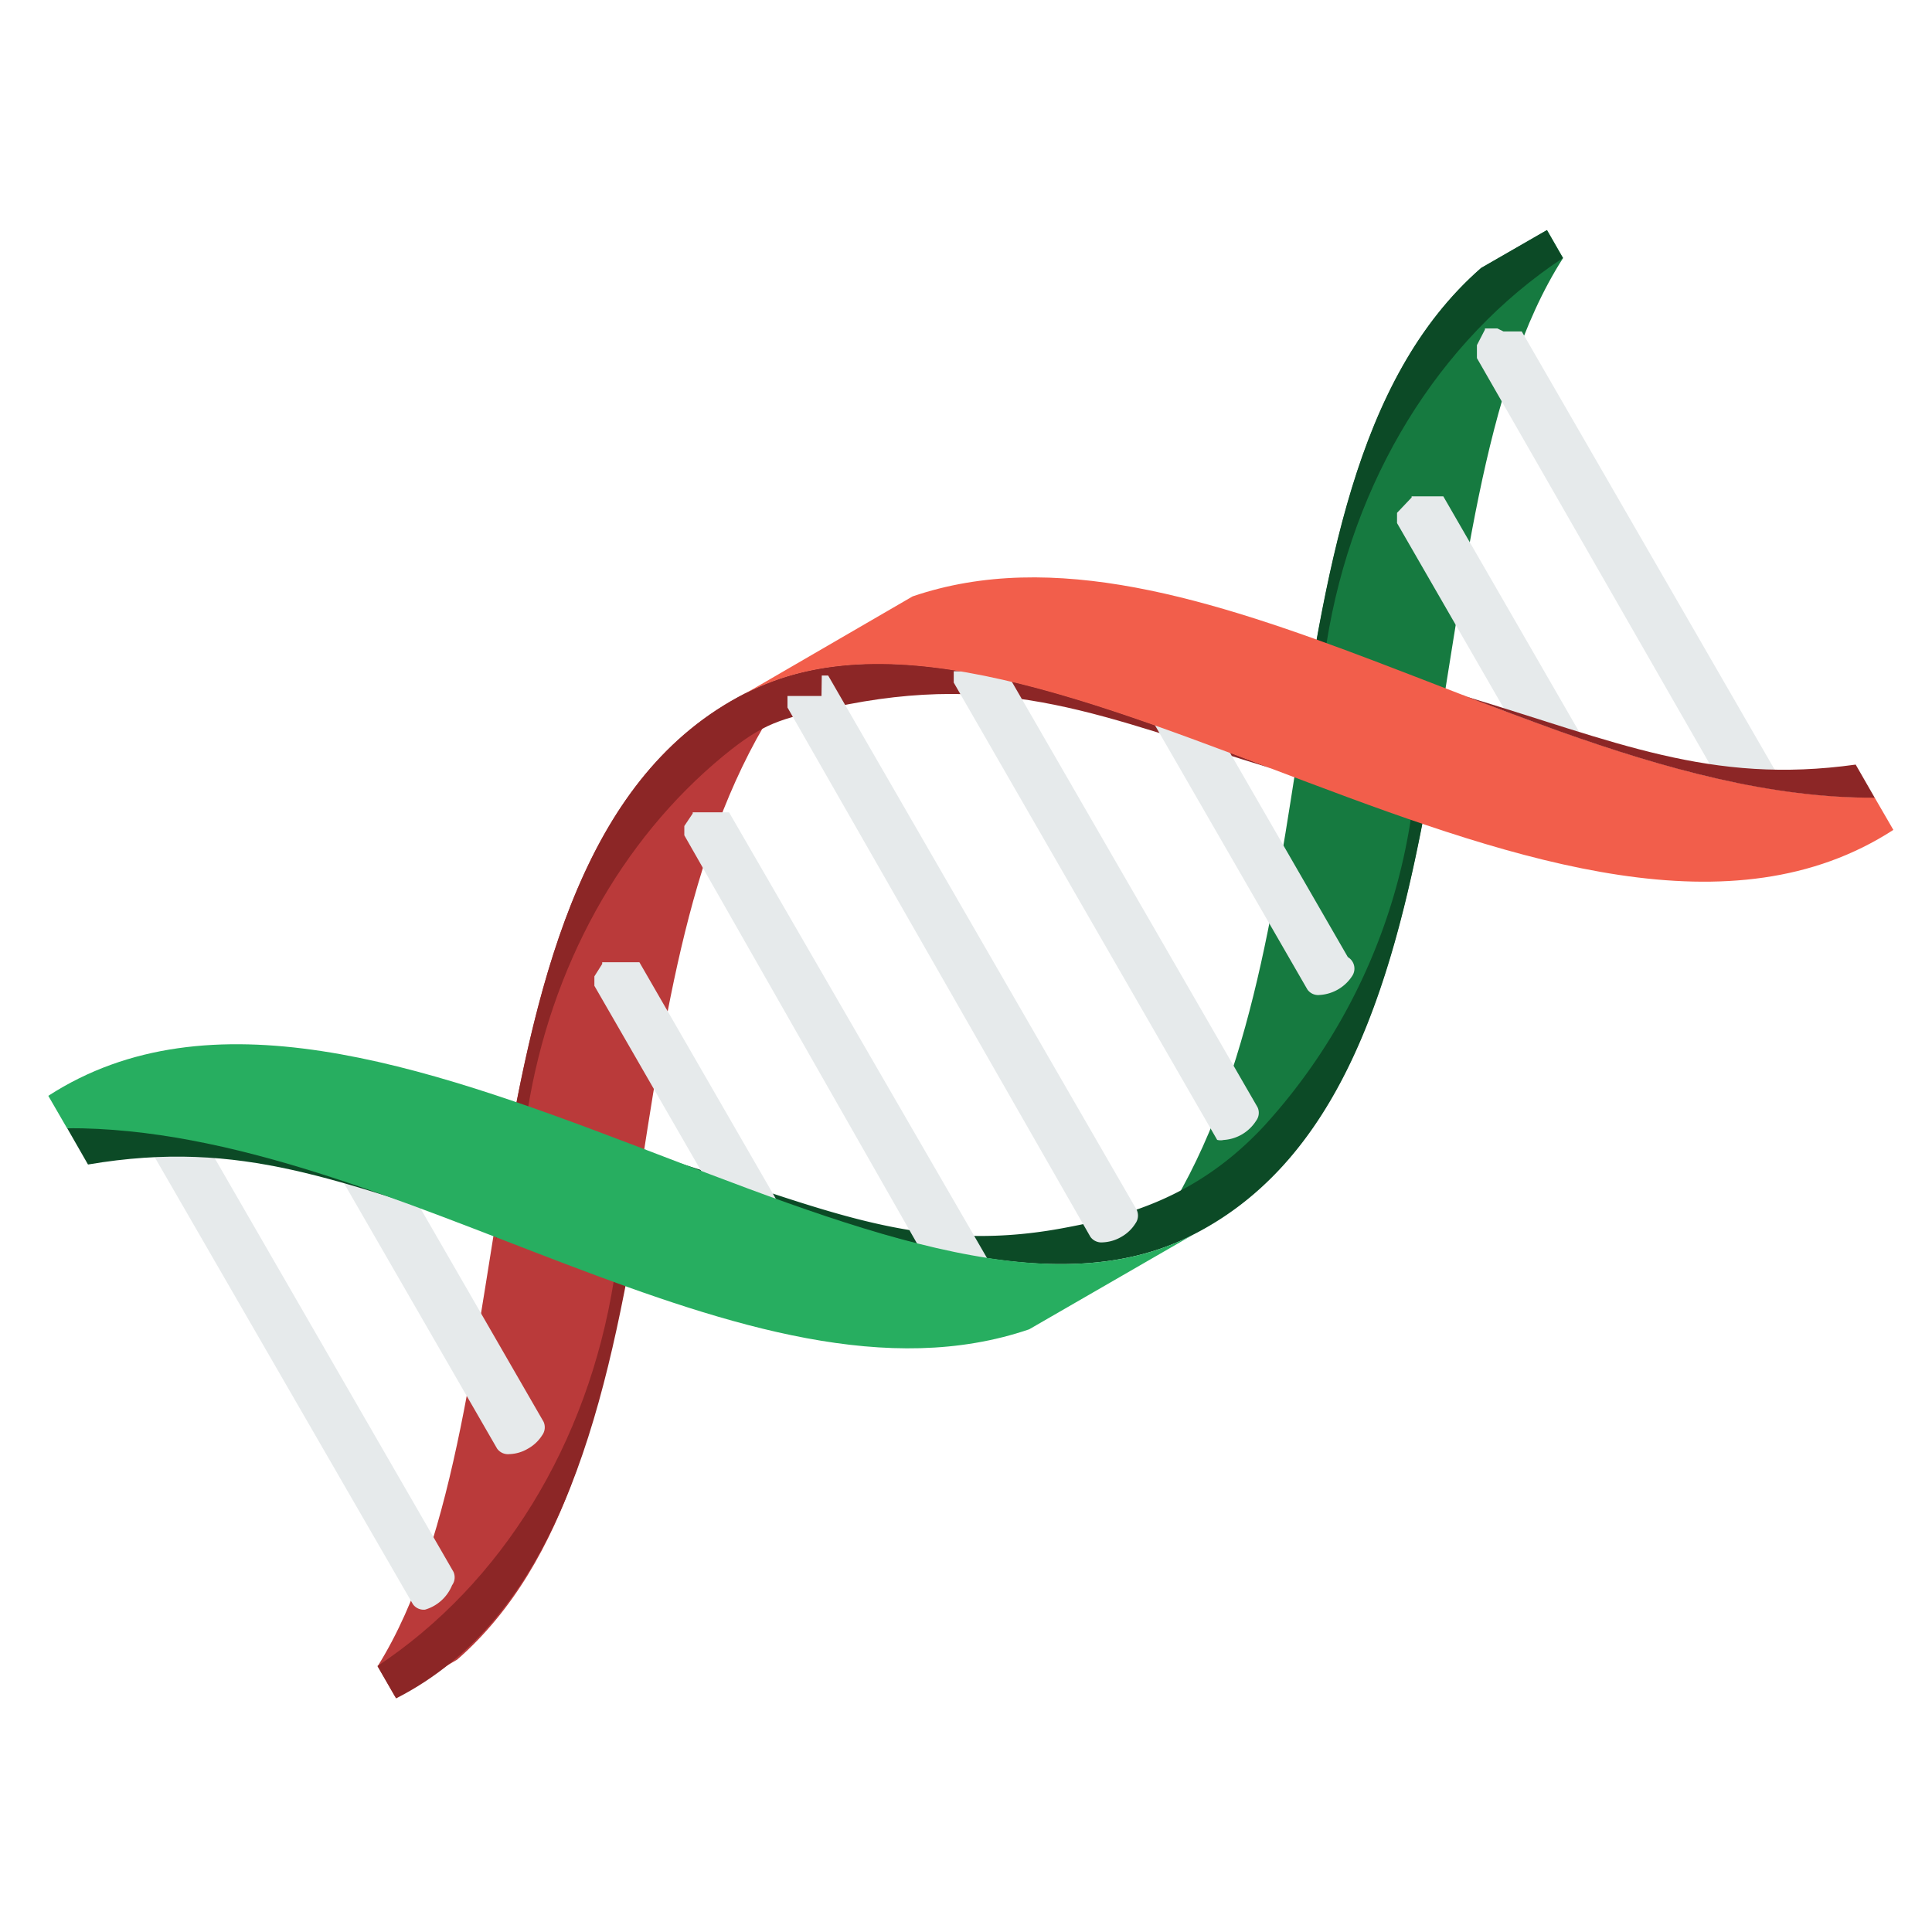 <svg id="Layer_1" data-name="Layer 1" xmlns="http://www.w3.org/2000/svg" viewBox="0 0 200 200"><defs><style>.cls-1{fill:#ba3a3a;}.cls-1,.cls-2,.cls-3,.cls-4,.cls-5,.cls-6,.cls-7{fill-rule:evenodd;}.cls-2{fill:#167a40;}.cls-3{fill:#0c4a26;}.cls-4{fill:#8c2626;}.cls-5{fill:#e6eaeb;}.cls-6{fill:#27ae60;}.cls-7{fill:#f25e4b;}</style></defs><title>dna</title><path class="cls-1" d="M77.14,71.8l1.94,3.35c-17.16,29.41-8.62,76.44-31.76,96.66l-6.46,3.73-1.76-3.06C55.66,145.91,46.2,87.61,77.14,71.8Z"/><path class="cls-2" d="M123.52,127.76l-1.94-3.35C138.74,95,130.21,48,153.34,27.74l6.81-3.92,1.66,2.89C144.92,53.08,154.61,111.87,123.52,127.76Z"/><path class="cls-3" d="M134,80.28c3.23-20.73,6.12-41,19.32-52.54l6.81-3.92,1.66,2.89c-12.89,8.54-21.78,23-24.47,39.89Z"/><path class="cls-4" d="M74.88,78.25C64.26,87,57,100.08,54.61,115l-3.34,13.69c.36-2.26.62-4.57.81-6.92,3.59-21.24,8.64-41.61,25.06-50,14.29-7.44,34.11,0,54.57,7.8-17.48-5.3-27.54-10.24-45.57-6.32C80.79,74.43,79.11,74.78,74.88,78.25Z"/><path class="cls-4" d="M41,175.82l-1.93-3.35c12.89-8.54,21.77-23,24.47-39.89l3.33-13.69c-.36,2.26-.61,4.58-.8,6.92C62.48,147.05,57.45,167.43,41,175.82Z"/><path class="cls-3" d="M109.85,127.17c-15.11,2.76-25-2.35-40.88-7.18,20.46,7.75,40.28,15.25,54.57,7.81C140,119.41,145,99,148.6,77.78c.2-2.34.46-4.66.82-6.91l-3.34,13.69a60.84,60.84,0,0,1-15.22,32C123.82,124.13,116.21,126,109.85,127.17Z"/><path class="cls-5" d="M19,115.45h.66l0,0h0l0,0h0l0,0,0,0,0,0,0,0,0,0,0,0,0,0,0,0,0,0,0,0,0,0,0,0,0,0,0,0,27.28,47.26,0,0a1.38,1.38,0,0,1-.14,1.39A4.33,4.33,0,0,1,44,166.63a1.37,1.37,0,0,1-1.26-.57l0,0L15.42,118.76l0,0v-.07l0,0v-.83l0,0v0l0,0,0,0,0-.06,0,0,0-.06,0,0,0,0,0-.06,0,0,0,0,0-.06,0,0,0,0,0,0,0,0,0-.06,0,0,0,0,0,0,0,0,0,0,0,0,0,0,0,0,.06,0,0,0,0,0,.06,0,0,0,.06,0,.06,0,0,0,.06,0,.06,0,.06,0,.06,0,.06,0,.06,0,.06,0,.06,0,.06,0,.06,0,.06,0,.06,0,.07,0,.06,0,.06,0,.06,0,.07,0,.06,0,.06,0,.07,0,.06,0H18l.07,0h.06l.07,0H19Z"/><path class="cls-5" d="M37.09,115.18h.53l.06,0h.13l0,0,0,0h0l0,0,0,0,0,0,0,0,0,0,0,0,0,0,0,0,0,0,0,0,0,0,0,0,0,0,0,0,18.46,32,0,0a1.39,1.39,0,0,1-.14,1.39,4.08,4.08,0,0,1-1.47,1.39,4,4,0,0,1-1.93.57,1.38,1.38,0,0,1-1.27-.57v0l-18.46-32,0,0v-.88l0,0v0l0,0,0,0v-.06l0,0,0,0,0-.06,0,0,0,0,0-.06,0,0,0-.06,0,0,0,0,0,0,0-.06,0,0,0,0,0,0,0,0,0,0,0,0,0,0,0,0,.06,0,0,0,0,0,0,0,.06,0,0,0,.06,0,0,0,.06,0,.06,0,0,0,.06,0,.06,0,.06,0,.06,0,.06,0,.06,0,.06,0,.06,0,.06,0,.07,0,.06,0,.06,0,.06,0,.06,0,.07,0,.06,0,.06,0,.07,0,.06,0,.06,0h.07l.06,0,.07,0h.24l.06,0h.54Z"/><path class="cls-5" d="M102.27,67.36h.62l0,0h0l0,0h0l0,0,0,0h0l0,0,0,0,0,0,0,0,0,0,0,0,0,0,0,0,0,0,0,0,0,0,0,0,27.29,47.26v0a1.36,1.36,0,0,1-.14,1.39,4.3,4.3,0,0,1-3.38,2A1.38,1.38,0,0,1,126,118l0,0L98.73,70.66l0,0v-.87l0,0v0l0-.06,0,0v0l0,0,0-.06,0,0,0-.06,0,0,0,0,0-.06,0,0,0,0,0-.06,0,0,0,0,0,0,0,0,0,0,0,0,0,0,0,0,0,0,0,0,0,0,.06,0,0,0,0,0,.06,0,0,0,.06,0,0,0,.06,0,.06,0,0,0,.06,0,.06,0,.06,0,.06,0,.06,0,.06,0,.06,0,.06,0,.06,0,.07,0,.06,0,.06,0,.06,0,.06,0,.07,0,.06,0,.06,0,.07,0h.06l.06,0,.07,0h.06l.07,0h.06l.06,0h.72Z"/><path class="cls-5" d="M120.41,67.08h.66l0,0h0l0,0,0,0h0l0,0,0,0,0,0,0,0,0,0,0,0,0,0,0,0,0,0,0,0,0,0,0,0v0l18.46,32,0,0A1.38,1.38,0,0,1,140,101,4.33,4.33,0,0,1,136.6,103a1.36,1.36,0,0,1-1.26-.57l0,0-18.46-32v0l0,0v-.79l0,0v-.09l0-.06,0,0,0,0,0-.06,0,0,0,0,0-.06,0,0,0,0,0-.06,0,0,0,0,0-.06,0,0,0,0,0,0,0,0,0,0,0,0,0,0,0,0,0,0,0,0,0,0,0,0,0,0,.06,0,0,0,0,0,.06,0,.06,0,0,0,.06,0,.06,0,.06,0,0,0,.06,0,.06,0,.06,0,.06,0,.06,0,.07,0,.06,0,.06,0,.06,0,.06,0,.07,0,.06,0,.06,0,.06,0,.07,0,.06,0,.06,0h.07l.06,0,.06,0h.07l.06,0h.79Z"/><path class="cls-5" d="M85.07,69.93h.66l0,0h0l0,0,0,0h0l0,0,0,0,0,0,0,0,0,0,0,0,0,0,0,0,0,0,0,0,0,0,0,0v0l31.95,55.33,0,0a1.39,1.39,0,0,1-.14,1.39,4.08,4.08,0,0,1-1.46,1.39,4.15,4.15,0,0,1-1.94.57,1.4,1.4,0,0,1-1.26-.57l0,0L81.52,73.24v0l0,0v-.79l0,0v-.1l0,0,0,0,0,0,0-.06,0,0,0,0,0-.06,0,0,0-.06,0,0,0,0,0,0,0-.06,0,0,0,0,0,0,0,0,0,0,0-.06,0,0,0,0,0,0,0,0,0,0,0,0,0,0,.06,0,0,0,0,0,.06,0,.06,0,0,0,.06,0,.06,0,.06,0,0,0,.06,0,.06,0,.06,0,.06,0,.06,0,.07,0,.06,0,.06,0,.06,0,.06,0,.07,0,.06,0,.06,0,.06,0,.07,0,.06,0,.06,0H84l.06,0,.06,0h.07l.06,0h.79Z"/><path class="cls-5" d="M70.84,85.51l0,0,0,0,0,.06,0,0,0,0,0,.06,0,0v0l0,0v.84l0,0v0L98,134.11v0a1.38,1.38,0,0,0,1.27.57,4,4,0,0,0,1.93-.57,4.08,4.08,0,0,0,1.47-1.39,1.41,1.41,0,0,0,.14-1.39l0,0L75.47,84.09l0,0,0,0,0,0,0,0,0,0,0,0,0,0,0,0,0,0,0,0,0,0,0,0h0l0,0,0,0h0l0,0h0l0,0H73.5l-.06,0h-.06l-.07,0h-.06l-.06,0-.07,0h-.06l-.06,0-.07,0-.06,0-.06,0-.07,0-.06,0-.06,0-.06,0-.06,0-.07,0-.06,0-.06,0-.06,0-.06,0-.06,0-.06,0-.06,0,0,0-.06,0-.06,0-.06,0,0,0-.06,0,0,0-.06,0,0,0,0,0,0,0,0,0,0,0,0,0,0,0,0,0,0,0,0,0,0,0,0,0,0,0,0,.06,0,0,0,0,0,0,0,.06,0,0Z"/><path class="cls-5" d="M61.53,101.07l0,0,0,.06,0,0,0,0,0,.06,0,0v0l0,0v.86l0,0v0l0,0,18.45,32,0,0a1.38,1.38,0,0,0,1.27.57,4,4,0,0,0,1.93-.57A4.08,4.08,0,0,0,84.51,133a1.36,1.36,0,0,0,.14-1.39v0l-18.46-32,0,0,0,0,0,0,0,0,0,0,0,0,0,0,0,0,0,0,0,0,0,0,0,0,0,0,0,0h0l0,0h0l0,0H64.13l-.06,0H64l-.07,0h-.06l-.06,0-.07,0-.06,0-.06,0-.07,0-.06,0-.06,0-.06,0-.07,0-.06,0-.06,0-.06,0-.06,0-.06,0-.06,0-.06,0-.06,0-.06,0-.06,0-.06,0-.06,0,0,0-.06,0-.06,0,0,0-.06,0,0,0,0,0-.06,0,0,0,0,0,0,0,0,0,0,0,0,0,0,0,0,0,0,0,0,.06,0,0,0,0,0,0,0,0,0,.06,0,0,0,.06Z"/><path class="cls-5" d="M152.89,35.73l0,0,0,0,0,.06,0,0,0,0,0,.06v0l0,0V37l0,0v.07L180,84.34l0,0a1.36,1.36,0,0,0,1.26.57,3.92,3.92,0,0,0,1.93-.57A4,4,0,0,0,184.69,83a1.39,1.39,0,0,0,.14-1.39l0,0L157.53,34.31l0,0,0,0,0,0,0,0,0,0,0,0,0,0,0,0,0,0,0,0,0,0,0,0,0,0,0,0,0,0h0l0,0h-.09l0,0h-1.24l-.06,0h-.12l-.06,0h-.07l-.06,0-.06,0-.07,0-.06,0L155,34l-.07,0-.06,0-.06,0-.07,0-.06,0-.06,0-.06,0-.06,0-.06,0-.06,0-.06,0-.06,0-.06,0-.06,0-.06,0-.06,0-.06,0-.06,0,0,0-.06,0,0,0-.06,0,0,0-.06,0,0,0,0,0,0,0,0,0,0,0,0,0,0,0,0,0,0,0,0,0,0,0,0,0,0,.06,0,0,0,0,0,.06,0,0,0,0Z"/><path class="cls-5" d="M144.62,53.09l0,.06,0,0,0,0,0,.06,0,0v0l0,.06,0,0v.81l0,0v.07l0,0,18.45,32,0,0a1.37,1.37,0,0,0,1.27.57,4,4,0,0,0,1.93-.57,3.89,3.89,0,0,0,1.46-1.38,1.34,1.34,0,0,0,.14-1.39v0l-18.46-32,0,0,0,0,0,0,0,0,0,0,0,0,0,0,0,0,0,0,0,0,0,0,0,0,0,0h0l0,0,0,0h-.09l0,0h-1.34l-.06,0h-.13l-.06,0-.07,0h-.06l-.07,0-.06,0-.06,0-.06,0-.07,0-.06,0-.06,0-.07,0-.06,0-.06,0-.06,0-.06,0-.06,0-.06,0-.06,0-.06,0-.06,0-.06,0-.06,0-.06,0,0,0-.06,0-.06,0,0,0-.06,0,0,0,0,0-.06,0,0,0,0,0,0,0,0,0,0,0,0,0,0,0,0,0,0,0,0,0,0,0,0,0,0,.06,0,0,0,0,0,.06,0,0Z"/><path class="cls-3" d="M9.11,120.55c16.16-2.75,26,1.93,42.51,6.91-16.08-6.09-31.76-12-44.67-10.68Z"/><path class="cls-6" d="M5,113.44l1.94,3.35c34.06-.15,70.51,30.76,99.6,20.82l17-9.81C93.22,143.6,38.3,91.88,5,113.44Z"/><path class="cls-7" d="M196,85.91l-1.94-3.35c-34,.15-70.5-30.76-99.59-20.82L77.14,71.8C107.46,56,162.71,107.47,196,85.91Z"/><path class="cls-4" d="M192.1,79.15C177,81.26,167.25,76.75,151.42,72l.06,0c3.33,1.26,6.64,2.51,9.92,3.69,10.93,3.89,21.92,6.94,32.67,6.89Z"/></svg>
